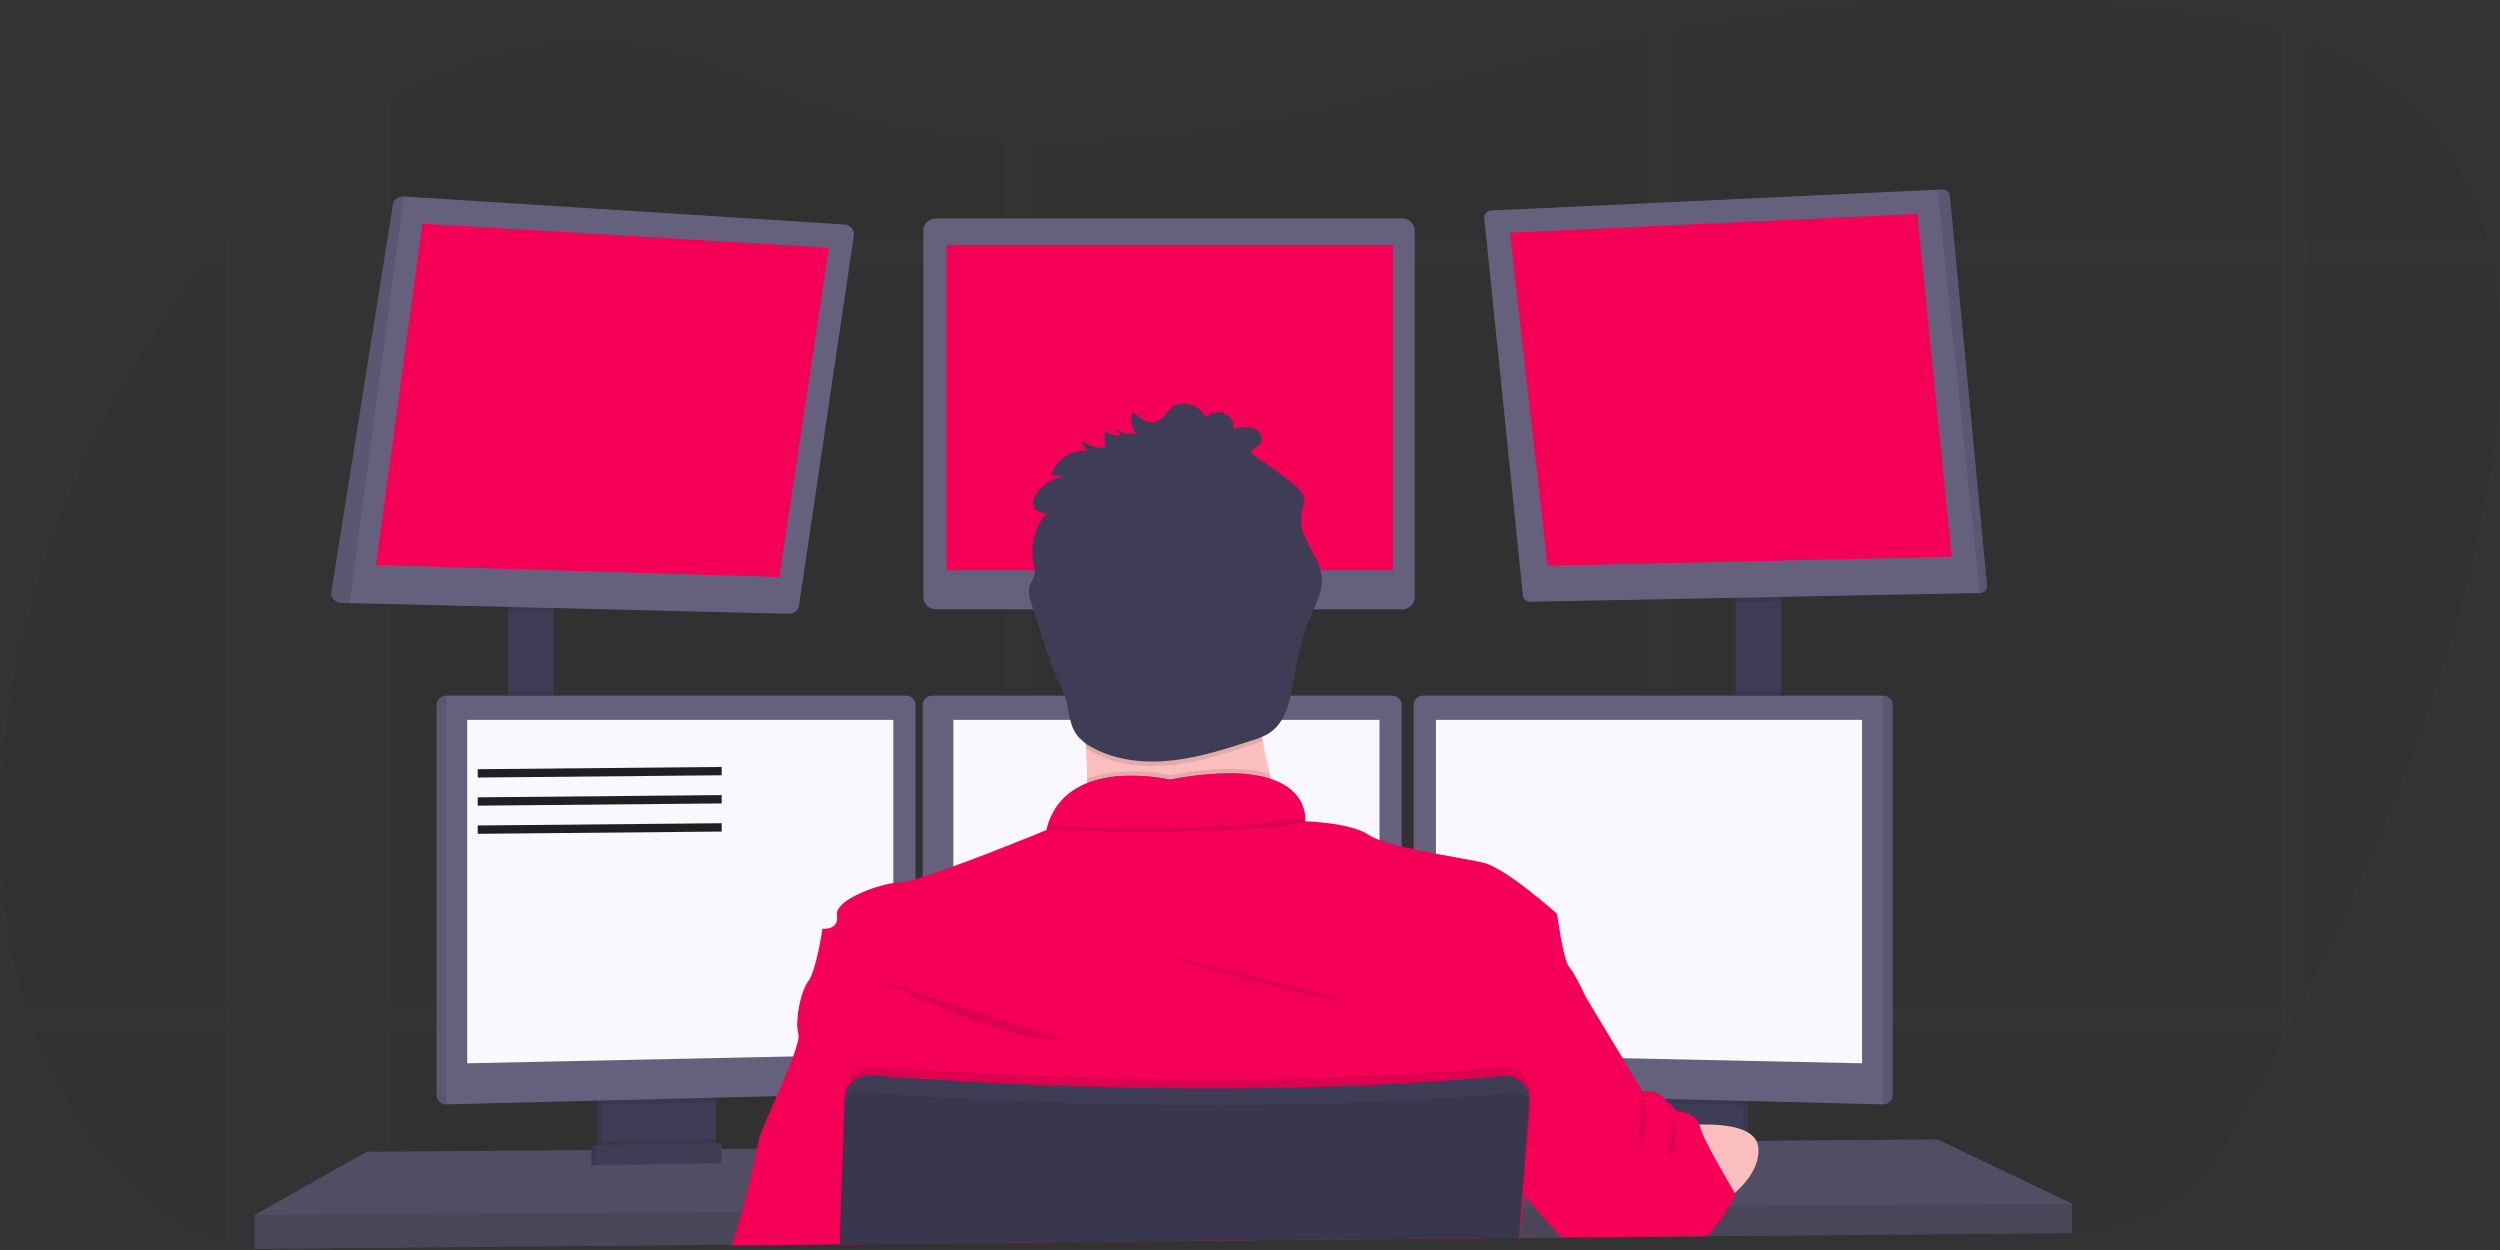 <svg width="600" height="300" viewBox="0 0 600 300" fill="none" xmlns="http://www.w3.org/2000/svg">
<rect x="0" y="0" width="600" height="300" fill="#333333" stroke="none"/>
<g clip-path="url(#clip0)">
<path opacity="0.1" d="M553.997 237.225C553.329 238.578 552.663 239.913 551.998 241.231C550.961 243.277 549.937 245.284 548.927 247.25C548.478 248.122 548.028 248.977 547.59 249.833C542.635 259.344 538.008 267.757 534.079 274.675C530.513 280.944 525.218 286.197 518.75 289.882C512.281 293.568 504.877 295.552 497.312 295.625L409.932 296.519H409.01L401.52 296.595L395.113 296.659L375.464 296.86H374.669L364.667 296.963H364.361L302.709 297.591L247.677 298.132L241.275 298.197L201.518 298.603H201.472L175.687 298.863H175.411L93.88 299.691L69.489 299.94C64.284 299.995 59.102 299.298 54.122 297.872C45.458 295.413 37.671 290.781 31.599 284.474C21.124 273.63 13.489 260.979 8.361 247.25C7.62 245.269 6.928 243.262 6.287 241.231C-11.466 184.849 10.176 112.108 49.127 63.43C50.759 61.394 52.419 59.409 54.105 57.475L54.145 57.431C66.124 43.616 79.555 32.075 93.862 23.868C119.215 9.3 147.304 5.197 174.932 17.426C198.309 27.776 220.135 32.643 241.292 33.964C243.43 34.094 245.568 34.191 247.694 34.251C296.227 35.685 341.711 19.255 395.124 8.65C397.25 8.228 399.382 7.811 401.531 7.416C439.635 0.292 481.904 -3.465 532.171 4.433C537.394 5.235 542.547 6.393 547.59 7.898C549.807 8.569 551.942 9.291 553.997 10.063C577.99 19.234 591.075 36.178 596.636 57.41C597.162 59.38 597.617 61.385 598.001 63.424C607.86 114.495 578.987 186.939 553.997 237.225Z" fill="#202020"/>
<g opacity="0.1">
<path opacity="0.1" d="M93.862 23.868V299.751L69.472 300C64.267 300.055 59.084 299.358 54.104 297.932V57.432H54.145C66.124 43.6 79.555 32.059 93.862 23.868Z" fill="#F9F8FF"/>
<path opacity="0.1" d="M598.03 63.43H49.126C50.759 61.395 52.418 59.41 54.104 57.475V57.432H596.664C597.19 59.392 597.645 61.391 598.03 63.43Z" fill="#F9F8FF"/>
<path opacity="0.1" d="M553.997 10.069V241.226H551.997C550.96 243.272 549.937 245.279 548.926 247.245C548.477 248.117 548.027 248.972 547.59 249.828V7.882C549.806 8.553 551.942 9.282 553.997 10.069Z" fill="#F9F8FF"/>
<path opacity="0.1" d="M401.531 7.4V296.617L395.124 296.682V8.635C397.25 8.212 399.382 7.795 401.531 7.4Z" fill="#F9F8FF"/>
<path opacity="0.1" d="M247.693 34.235V298.186L241.292 298.251V33.948C243.429 34.078 245.567 34.154 247.693 34.235Z" fill="#F9F8FF"/>
<path opacity="0.1" d="M551.997 241.231C550.96 243.277 549.937 245.284 548.926 247.251H8.361C7.619 245.269 6.928 243.263 6.286 241.231H551.997Z" fill="#F9F8FF"/>
</g>
<path d="M132.87 143.907H121.922V175.121H132.87V143.907Z" fill="#3F3D56"/>
<path d="M427.494 142.283H416.546V175.305H427.494V142.283Z" fill="#3F3D56"/>
<path d="M497.311 288.892V295.929L409.776 296.687L408.843 296.703L375.573 296.99L374.778 297.001L364.666 297.082H364.366L302.725 297.618L201.54 298.5H201.454L175.727 298.728L175.45 298.733L61.134 299.719V291.598L88.013 276.44L141.945 276.018L143.097 276.013L143.478 276.007L144.63 275.991L170.524 275.791L171.682 275.785L172.051 275.78L173.203 275.775L181.506 275.71L181.725 275.704L202.209 275.542H202.376L362.211 274.275L366.124 274.248H366.516L369.5 274.221L391.194 274.053L392.346 274.037L393.412 274.026H393.965L400.713 273.977L402.049 273.961L403.841 273.95L409.459 273.902L418.373 273.831L419.525 273.82L421.53 273.809H421.905L464.952 273.463L497.311 288.892Z" fill="#65617D"/>
<path opacity="0.2" d="M497.311 288.892V295.929L409.776 296.687L408.843 296.703L375.573 296.99L374.778 297.001L364.666 297.082H364.366L302.725 297.618L201.54 298.5H201.454L175.727 298.728L175.45 298.733L61.134 299.719V291.598L88.013 276.44L141.945 276.018L143.097 276.013L143.478 276.007L144.63 275.991L170.524 275.791L171.682 275.785L172.051 275.78L173.203 275.775L181.506 275.71L181.725 275.704L202.209 275.542H202.376L362.211 274.275L366.124 274.248H366.516L369.5 274.221L391.194 274.053L392.346 274.037L393.412 274.026H393.965L400.713 273.977L402.049 273.961L403.841 273.95L409.459 273.902L418.373 273.831L419.525 273.82L421.53 273.809H421.905L464.952 273.463L497.311 288.892Z" fill="black"/>
<path d="M170.61 261.829V275.087C170.611 275.715 170.421 276.33 170.064 276.861C169.707 277.392 169.197 277.817 168.594 278.086C168.144 278.291 167.653 278.402 167.153 278.411L147.044 278.812C146.507 278.824 145.974 278.718 145.488 278.503C144.874 278.238 144.354 277.814 143.989 277.279C143.624 276.744 143.431 276.123 143.431 275.488V261.829H170.61Z" fill="#3F3D56"/>
<path opacity="0.1" d="M170.61 261.829V275.087C170.611 275.715 170.421 276.33 170.064 276.861C169.707 277.392 169.197 277.817 168.594 278.086C168.144 278.291 167.653 278.402 167.153 278.411L147.044 278.812C146.507 278.824 145.974 278.718 145.488 278.503C144.874 278.238 144.354 277.814 143.989 277.279C143.624 276.744 143.431 276.123 143.431 275.488V261.829H170.61Z" fill="black"/>
<path d="M171.763 261.829V275.087C171.763 275.715 171.574 276.33 171.217 276.861C170.86 277.392 170.35 277.817 169.746 278.086C169.297 278.291 168.805 278.402 168.306 278.411L148.197 278.812C147.659 278.824 147.127 278.718 146.641 278.503C146.026 278.238 145.506 277.814 145.141 277.279C144.777 276.744 144.583 276.123 144.584 275.488V261.829H171.763Z" fill="#3F3D56"/>
<path d="M419.525 261.829H392.346V278.882H419.525V261.829Z" fill="#3F3D56"/>
<path opacity="0.1" d="M419.525 261.829H392.346V278.882H419.525V261.829Z" fill="black"/>
<path d="M418.373 261.829H391.194V278.882H418.373V261.829Z" fill="#3F3D56"/>
<path opacity="0.1" d="M132.87 143.902V147.004L121.922 146.738V143.902H132.87Z" fill="black"/>
<path d="M204.928 56.517L191.774 145.298C191.691 145.865 191.388 146.384 190.923 146.754C190.459 147.125 189.865 147.322 189.256 147.307L83.928 144.741L81.929 144.692C81.581 144.684 81.238 144.608 80.924 144.467C80.609 144.327 80.33 144.126 80.103 143.877C79.877 143.628 79.71 143.337 79.611 143.024C79.513 142.71 79.486 142.38 79.532 142.056L94.3 49.117C94.395 48.541 94.716 48.02 95.201 47.656C95.685 47.292 96.297 47.112 96.915 47.152L202.624 53.875C202.965 53.894 203.298 53.979 203.602 54.124C203.907 54.27 204.176 54.473 204.392 54.721C204.609 54.97 204.768 55.257 204.861 55.566C204.953 55.876 204.976 56.199 204.928 56.517V56.517Z" fill="#65617D"/>
<path d="M101.369 53.68L90.232 135.603L187.032 138.488L198.936 59.451L101.369 53.68Z" fill="#F50057"/>
<path d="M336.461 52.413H224.674C222.978 52.413 221.603 53.705 221.603 55.299V143.36C221.603 144.954 222.978 146.246 224.674 146.246H336.461C338.158 146.246 339.533 144.954 339.533 143.36V55.299C339.533 53.705 338.158 52.413 336.461 52.413Z" fill="#65617D"/>
<path d="M334.341 58.731H227.169V136.864H334.341V58.731Z" fill="#F50057"/>
<path opacity="0.1" d="M427.494 142.278V144.329L416.546 144.54V142.278H427.494Z" fill="black"/>
<path d="M476.891 140.545C476.906 140.77 476.874 140.995 476.794 141.207C476.715 141.419 476.591 141.614 476.43 141.779C476.268 141.945 476.073 142.079 475.855 142.172C475.637 142.265 475.401 142.316 475.162 142.321L367.299 144.416C366.851 144.425 366.416 144.274 366.082 143.994C365.747 143.714 365.538 143.325 365.496 142.906L356.225 52.349C356.202 52.124 356.228 51.897 356.301 51.682C356.374 51.467 356.493 51.268 356.65 51.098C356.807 50.927 357 50.788 357.216 50.69C357.432 50.591 357.667 50.535 357.907 50.524L464.952 45.522L466.105 45.468C466.563 45.445 467.012 45.591 467.358 45.874C467.705 46.156 467.92 46.554 467.96 46.984L476.891 140.545Z" fill="#65617D"/>
<path d="M362.384 55.846L460.147 51.331L468.404 133.616L371.413 135.781L362.384 55.846Z" fill="#F50057"/>
<path opacity="0.1" d="M476.891 140.545C476.907 140.77 476.874 140.995 476.794 141.207C476.715 141.419 476.591 141.614 476.43 141.779C476.268 141.945 476.073 142.079 475.855 142.172C475.637 142.265 475.401 142.316 475.162 142.321L464.952 45.522L466.105 45.468C466.563 45.445 467.012 45.591 467.358 45.874C467.705 46.156 467.92 46.554 467.96 46.984L476.891 140.545Z" fill="black"/>
<path opacity="0.1" d="M96.933 47.146L83.928 144.741L81.929 144.692C81.581 144.684 81.238 144.608 80.924 144.467C80.609 144.327 80.33 144.126 80.103 143.877C79.877 143.628 79.71 143.337 79.611 143.024C79.513 142.71 79.486 142.38 79.532 142.056L94.3 49.117C94.394 48.537 94.717 48.012 95.205 47.647C95.693 47.281 96.31 47.103 96.933 47.146V47.146Z" fill="black"/>
<path opacity="0.1" d="M132.87 165.875H121.922V175.121H132.87V165.875Z" fill="black"/>
<path opacity="0.1" d="M171.763 261.824V264.514L144.584 265.197V261.824H171.763Z" fill="black"/>
<path d="M219.731 169.096V260.151C219.724 260.707 219.49 261.239 219.077 261.637C218.664 262.035 218.104 262.269 217.512 262.29L107.085 265.05H107.056C106.455 265.043 105.881 264.816 105.455 264.416C105.03 264.017 104.788 263.477 104.78 262.912V169.096C104.788 168.531 105.03 167.991 105.455 167.592C105.881 167.192 106.455 166.965 107.056 166.958H217.455C218.056 166.965 218.631 167.192 219.056 167.592C219.481 167.991 219.723 168.531 219.731 169.096V169.096Z" fill="#65617D"/>
<path opacity="0.1" d="M107.085 166.958V265.05H107.056C106.455 265.043 105.881 264.816 105.455 264.416C105.03 264.017 104.788 263.477 104.78 262.912V169.096C104.788 168.531 105.03 167.991 105.455 167.592C105.881 167.192 106.455 166.965 107.056 166.958H107.085Z" fill="black"/>
<path d="M112.127 172.772H214.401V253.027L112.127 255.192V172.772Z" fill="#F9F8FF"/>
<path opacity="0.1" d="M427.494 165.875H416.546V175.305H427.494V165.875Z" fill="black"/>
<path opacity="0.1" d="M418.373 261.824V265.294L391.194 264.612V261.824H418.373Z" fill="black"/>
<path d="M454.241 169.096V262.912C454.233 263.482 453.987 264.026 453.556 264.426C453.124 264.826 452.542 265.05 451.936 265.05V265.05L341.486 262.29C340.895 262.269 340.335 262.035 339.922 261.637C339.509 261.239 339.274 260.707 339.267 260.151V169.096C339.275 168.531 339.517 167.991 339.942 167.592C340.368 167.192 340.942 166.965 341.543 166.958H451.942C452.547 166.959 453.128 167.184 453.558 167.584C453.988 167.984 454.233 168.527 454.241 169.096V169.096Z" fill="#65617D"/>
<path opacity="0.1" d="M454.241 169.096V262.912C454.233 263.482 453.987 264.026 453.556 264.426C453.124 264.826 452.542 265.05 451.936 265.05V265.05V166.958C452.542 166.958 453.124 167.182 453.556 167.582C453.987 167.983 454.233 168.527 454.241 169.096Z" fill="black"/>
<path d="M446.894 172.772H344.62V253.027L446.894 255.192V172.772Z" fill="#F9F8FF"/>
<path d="M336.41 169.096V260.151C336.403 260.707 336.168 261.239 335.755 261.637C335.342 262.035 334.782 262.269 334.191 262.29L223.764 265.05C223.158 265.05 222.576 264.826 222.144 264.426C221.713 264.026 221.467 263.482 221.459 262.912V169.096C221.467 168.531 221.709 167.991 222.134 167.592C222.559 167.192 223.134 166.965 223.735 166.958H334.134C334.735 166.965 335.309 167.192 335.735 167.592C336.16 167.991 336.402 168.531 336.41 169.096V169.096Z" fill="#65617D"/>
<path d="M228.806 172.772H331.08V253.027L228.806 255.192V172.772Z" fill="#F9F8FF"/>
<path opacity="0.1" d="M497.311 288.892V295.929L409.776 296.687L408.843 296.703L375.573 296.99L374.778 297.001L364.666 297.082H364.366L302.725 297.618L201.54 298.5H201.454L175.727 298.728L175.45 298.733L61.134 299.719V291.598L177.819 290.878H178.095L201.713 290.727H201.823L364.931 289.714H365.098L365.196 289.709H365.467L368.227 289.693H369.068L411.989 289.422L414.524 289.411L415.089 289.406L497.311 288.892Z" fill="black"/>
<path d="M280.755 175.121C297.09 175.121 310.331 162.68 310.331 147.334C310.331 131.987 297.09 119.546 280.755 119.546C264.421 119.546 251.179 131.987 251.179 147.334C251.179 162.68 264.421 175.121 280.755 175.121Z" fill="#FBBEBE"/>
<path d="M310.337 204.176C310.337 204.176 253.006 210.672 258.48 204.176C260.462 201.826 261.009 194.864 260.9 186.934C260.865 184.525 260.773 182.029 260.64 179.544C260.007 167.634 258.48 155.995 258.48 155.995C258.48 155.995 308.608 133.8 302.846 151.394C300.542 158.502 301.296 168.484 303.048 177.855C303.561 180.589 304.154 183.269 304.777 185.813C306.295 192.019 308.151 198.148 310.337 204.176V204.176Z" fill="#FBBEBE"/>
<path opacity="0.1" d="M310.337 204.176C310.337 204.176 253.006 210.672 258.48 204.176C260.462 201.826 261.009 194.864 260.9 186.934C269.64 183.426 280.761 186.04 280.761 186.04C292.469 183.848 299.977 184.276 304.777 185.813C306.295 192.019 308.151 198.148 310.337 204.176V204.176Z" fill="black"/>
<path d="M201.517 299.112V298.657L302.708 297.623L364.361 297.082H364.533L364.47 297.883L364.557 297.082H364.666V296.99L365.455 289.709L365.755 286.953L365.847 286.093L365.928 285.373L369.489 274.215L373.05 263.075L376.046 253.693L380.621 239.358C380.621 239.358 378.028 233.674 376.587 232.05C375.147 230.426 373.706 219.328 373.706 219.328C373.706 219.328 361.411 208.322 356.035 207.056C353.782 206.514 349.334 205.794 344.609 204.89C342.84 204.555 341.025 204.197 339.279 203.808C338.294 203.596 337.326 203.374 336.398 203.152C334.593 202.729 332.813 202.212 331.068 201.604C330.153 201.292 329.283 200.876 328.475 200.365C324.24 197.447 313.627 197.116 313.218 197.116C313.217 197.104 313.217 197.091 313.218 197.079V197.03C313.233 196.803 313.233 196.575 313.218 196.348C313.218 196.131 313.218 195.877 313.166 195.59C313.166 195.503 313.166 195.411 313.126 195.319C313.097 195.124 313.062 194.919 313.01 194.702C312.993 194.605 312.97 194.509 312.941 194.415C312.774 193.763 312.533 193.129 312.221 192.526C312.181 192.439 312.129 192.347 312.083 192.261C311.8 191.76 311.473 191.284 311.103 190.837C311.028 190.745 310.948 190.647 310.861 190.555C310.389 190.032 309.864 189.554 309.294 189.126C309.138 189.012 308.977 188.893 308.81 188.785C308.717 188.714 308.619 188.649 308.516 188.59L308.003 188.276L307.525 188.016C307.104 187.8 306.661 187.589 306.177 187.388C306.027 187.323 305.866 187.264 305.704 187.204C305.543 187.145 305.289 187.053 305.076 186.977H305.042L304.61 186.815C304.281 186.712 303.947 186.62 303.595 186.528L303.06 186.398L302.483 186.273L301.907 186.159C301.331 186.051 300.714 185.954 300.069 185.878L299.412 185.802L298.738 185.737L298.041 185.683L297.05 185.629L295.898 185.591C290.815 185.591 285.747 186.097 280.778 187.101C277.326 186.38 273.791 186.074 270.257 186.192H269.756L269.18 186.224H268.811L268.067 186.289C267.82 186.289 267.566 186.338 267.318 186.371C267.071 186.403 266.811 186.43 266.564 186.468L266.183 186.528C265.809 186.587 265.429 186.652 265.031 186.728C264.904 186.75 264.777 186.777 264.651 186.809C264.149 186.912 263.648 187.036 263.153 187.177C262.905 187.242 262.657 187.318 262.409 187.399C262.283 187.432 262.161 187.475 262.04 187.518L261.672 187.643L261.309 187.778L260.877 187.941C260.658 188.027 260.444 188.119 260.231 188.217C260.11 188.265 259.989 188.319 259.874 188.379C259.759 188.439 259.638 188.487 259.528 188.547C258.226 189.179 257.021 189.977 255.95 190.918L255.656 191.183L255.368 191.459C255.27 191.551 255.178 191.649 255.086 191.746C254.71 192.132 254.36 192.539 254.037 192.964C253.945 193.078 253.859 193.192 253.772 193.311C253.406 193.817 253.075 194.345 252.781 194.891C252.706 195.021 252.637 195.157 252.568 195.287C252.098 196.201 251.712 197.152 251.416 198.129C251.308 198.49 251.21 198.851 251.122 199.211C251.122 199.211 238.924 204.268 228.806 207.927C226.115 208.902 223.58 209.784 221.459 210.45C220.843 210.645 220.267 210.823 219.731 210.991C218.568 211.386 217.359 211.648 216.13 211.771C215.55 211.78 214.972 211.83 214.401 211.922C209.751 212.632 201.782 215.712 200.912 218.803C200.842 219.05 200.822 219.307 200.855 219.561C200.855 219.561 200.855 219.599 200.855 219.62C201.431 223.41 197.398 222.868 197.398 222.868C197.398 222.868 195.957 232.883 193.94 235.59C192.483 237.539 191.486 241.886 191.359 245.167C191.287 246.189 191.372 247.215 191.613 248.214C191.613 248.242 191.613 248.269 191.613 248.29C191.843 249.016 191.29 250.997 190.351 253.536C189.331 256.324 187.844 259.789 186.415 263.058C184.26 267.995 182.232 272.478 182.105 273.463C182.054 273.902 181.904 274.686 181.696 275.699C180.855 279.824 178.988 287.679 178.066 290.857C177.381 293.228 176.384 296.476 175.698 298.706C175.698 298.771 175.658 298.836 175.641 298.896L201.471 298.657V299.112H201.552H201.517Z" fill="#F50057"/>
<path opacity="0.1" d="M210.944 235.303C210.944 235.303 243.787 251.273 255.599 249.378L210.944 235.303Z" fill="black"/>
<path opacity="0.1" d="M277.782 228.807C277.782 228.807 309.761 238.551 320.42 239.905C331.08 241.258 277.782 228.807 277.782 228.807Z" fill="black"/>
<path opacity="0.1" d="M313.252 197.452C296.543 200.343 265.083 199.72 251.485 199.282C256.469 182.5 280.773 188.206 280.773 188.206C310.856 182.565 313.16 194.269 313.252 197.452Z" fill="black"/>
<path d="M313.252 196.369C296.543 199.26 265.083 198.638 251.485 198.199C256.469 181.417 280.773 187.123 280.773 187.123C310.856 181.482 313.16 193.186 313.252 196.369Z" fill="#F50057"/>
<path d="M401.951 270.356C401.951 270.356 421.634 267.514 422.02 275.634C422.406 283.754 411.983 289.427 411.983 289.427L401.951 270.356Z" fill="#FBBEBE"/>
<path opacity="0.1" d="M303.048 177.855C302.201 178.211 301.336 178.525 300.455 178.797C294.244 180.811 287.981 182.841 281.441 183.577C274.901 184.314 268.039 183.664 262.334 180.6C261.735 180.282 261.158 179.929 260.606 179.544C259.972 167.634 258.445 155.995 258.445 155.995C258.445 155.995 308.574 133.8 302.812 151.394C300.519 158.502 301.296 168.484 303.048 177.855Z" fill="black"/>
<path d="M272.642 103.901C271.82 104.105 270.958 104.126 270.126 103.962C269.294 103.797 268.514 103.452 267.849 102.954L269.047 104.518C268.341 104.595 267.625 104.526 266.95 104.315C266.276 104.105 265.658 103.759 265.14 103.3C265.032 104.701 265.094 106.109 265.325 107.496C263.342 107.586 261.389 107.01 259.816 105.872C259.786 106.36 259.915 106.846 260.187 107.263C260.459 107.68 260.861 108.009 261.338 108.205C259.346 107.982 257.335 108.447 255.681 109.513C254.027 110.58 252.843 112.176 252.349 114.003L255.357 114.263C252.993 114.737 250.871 115.953 249.341 117.711C248.419 118.794 247.716 120.18 248.12 121.501C248.523 122.822 250.471 123.666 251.531 122.724C250.023 124.415 248.927 126.396 248.319 128.527C247.712 130.658 247.609 132.889 248.016 135.061C248.29 135.987 248.379 136.953 248.281 137.909C248.091 138.802 247.492 139.576 247.192 140.448C246.616 142.029 247.163 143.745 247.676 145.32L250.378 153.668C251.358 156.683 252.332 159.704 253.611 162.622C254.517 164.466 255.287 166.367 255.916 168.311C256.642 170.931 256.67 173.8 258.22 176.09C259.283 177.531 260.703 178.708 262.357 179.517C268.056 182.581 274.941 183.231 281.464 182.495C287.986 181.758 294.244 179.728 300.45 177.714C301.828 177.324 303.151 176.779 304.391 176.09C308.683 173.449 309.64 168.046 310.441 163.287C311.334 157.982 312.526 152.688 314.641 147.697C315.897 144.725 317.522 141.709 317.246 138.526C316.894 134.298 313.333 130.871 312.452 126.714C312.156 125.324 312.17 123.892 312.492 122.508C312.765 121.683 312.918 120.827 312.947 119.963C312.849 118.22 311.328 116.878 309.899 115.757C306.799 113.324 303.599 111.026 300.3 108.86C300.133 107.777 301.7 107.312 302.409 106.457C303.411 105.249 302.374 103.333 300.853 102.77C299.332 102.207 297.626 102.575 296.042 102.949C296.145 102.187 295.984 101.414 295.582 100.745C295.18 100.076 294.559 99.546 293.811 99.236C293.064 98.925 292.229 98.849 291.432 99.02C290.635 99.19 289.917 99.598 289.387 100.182C288.966 99.276 288.294 98.492 287.44 97.913C286.587 97.334 285.583 96.981 284.535 96.891C280.715 96.609 280.64 99.354 278.197 100.864C275.754 102.375 273.737 100.383 271.859 98.932C271.514 99.752 271.404 100.643 271.542 101.515C271.68 102.388 272.059 103.211 272.642 103.901V103.901Z" fill="#3F3D56"/>
<path d="M416.546 286.596C416.546 286.596 416.033 287.744 415.089 289.406C413.659 291.963 411.919 294.355 409.903 296.535L409.747 296.692H408.814L375.544 296.979H374.749L374.651 296.871L368.198 289.676L365.767 286.964L365.669 286.851L365.461 286.623L365.346 286.493L365.196 286.326L360.466 281.053L362.194 274.286L365.138 262.885L365.213 262.609L365.79 260.444L366.199 258.819L367.57 253.525L372.272 235.309L380.627 239.369L389.436 253.985L394.167 261.835H396.76C397.25 261.835 398.373 262.723 399.503 263.746C399.906 264.108 400.309 264.493 400.655 264.828C401.681 265.825 402.493 266.68 402.493 266.68C402.493 266.68 406.693 266.767 407.823 269.874C407.881 270.024 407.929 270.178 407.967 270.334C408.342 271.555 408.829 272.744 409.425 273.885C410.168 275.406 411.101 277.133 412.046 278.86C413.804 282.027 415.59 285.042 416.247 286.136L416.327 286.271L416.546 286.596Z" fill="#F50057"/>
<path opacity="0.1" d="M367.051 262.154L366.994 262.928V262.982L366.896 264.228L366.13 274.248L365.202 286.32L364.937 289.72L364.361 296.996V297.088L302.708 297.629L201.535 298.657V299.112H201.454V298.657V298.506L201.713 290.732L202.209 275.542L202.635 262.663L202.675 261.38C202.701 260.606 202.894 259.844 203.243 259.142C203.591 258.44 204.089 257.813 204.705 257.297C205.321 256.782 206.042 256.39 206.824 256.146C207.607 255.901 208.434 255.809 209.256 255.875C211.975 256.091 215.507 256.356 219.731 256.638L221.459 256.757C245.85 258.349 290.925 260.406 336.41 257.84C337.366 257.791 338.328 257.737 339.291 257.672C346.343 257.255 353.39 256.719 360.368 256.048C361.25 255.961 362.141 256.057 362.98 256.329C363.818 256.601 364.583 257.042 365.22 257.622C365.857 258.201 366.351 258.905 366.668 259.683C366.984 260.462 367.115 261.296 367.051 262.127V262.154Z" fill="black"/>
<path d="M201.517 299.112V298.657L302.708 297.623L364.361 297.082H364.533V296.99L365.11 289.714L365.357 286.466L366.302 274.226L367.046 264.536V264.298C367.08 263.851 367.059 263.403 366.982 262.961C366.986 262.943 366.986 262.925 366.982 262.907C366.824 261.993 366.428 261.13 365.83 260.395C365.195 259.63 364.364 259.031 363.415 258.652C362.465 258.273 361.428 258.127 360.402 258.229C353.425 258.901 346.378 259.437 339.325 259.853C338.363 259.918 337.401 259.973 336.444 260.021C290.96 262.56 245.884 260.503 221.494 258.939L219.765 258.82C215.542 258.538 212.01 258.278 209.29 258.056C207.794 257.938 206.304 258.344 205.108 259.197C203.912 260.049 203.095 261.288 202.814 262.674C202.756 262.967 202.721 263.264 202.71 263.562L202.318 275.558L201.782 290.754L201.529 298.528V298.679V299.134L201.517 299.112Z" fill="#3F3D56"/>
<path opacity="0.1" d="M367.224 265.949L366.516 274.248L365.461 286.618L365.196 289.714L364.62 296.649L364.585 296.995V297.088L364.499 297.889L364.562 297.088H364.395L302.743 297.629L201.535 298.657V298.506L201.817 290.732L202.393 275.542L202.762 265.446C202.78 264.871 202.951 264.31 203.259 263.814C203.567 263.318 204.002 262.901 204.525 262.604C205.178 262.228 205.94 262.057 206.703 262.116C207.913 262.208 209.4 262.317 211.134 262.436C213.952 262.631 217.426 262.858 221.471 263.096C228.961 263.54 238.359 264.016 249.128 264.406C279.09 265.489 319.539 265.852 357.959 262.69C359.688 262.549 361.474 262.392 363.22 262.235C363.911 262.171 364.607 262.295 365.225 262.593C365.4 262.675 365.566 262.773 365.72 262.885C366.222 263.227 366.619 263.686 366.873 264.217C366.932 264.322 366.98 264.433 367.017 264.547C367.19 264.995 367.261 265.473 367.224 265.949V265.949Z" fill="black"/>
<path opacity="0.1" d="M171.763 273.36V275.087C171.763 275.715 171.574 276.33 171.217 276.861C170.86 277.392 170.35 277.817 169.746 278.086L146.641 278.503C146.026 278.238 145.506 277.814 145.141 277.279C144.777 276.744 144.583 276.123 144.584 275.488V273.864L171.763 273.36Z" fill="black"/>
<path d="M172.051 279.104L141.945 279.645V274.952L172.051 274.41V279.104Z" fill="#3F3D56"/>
<path opacity="0.1" d="M172.051 279.104L141.945 279.645V274.952L172.051 274.41V279.104Z" fill="black"/>
<path d="M173.203 279.104L143.097 279.645V274.952L173.203 274.41V279.104Z" fill="#3F3D56"/>
<g opacity="0.1">
<path opacity="0.1" d="M272.879 102.126C272.316 101.438 271.942 100.632 271.79 99.776C271.651 100.612 271.734 101.468 272.032 102.266C272.318 102.242 272.601 102.195 272.879 102.126Z" fill="black"/>
<path opacity="0.1" d="M265.561 105.72C265.452 105.057 265.381 104.388 265.348 103.717C265.348 104.383 265.348 105.054 265.348 105.726L265.561 105.72Z" fill="black"/>
<path opacity="0.1" d="M312.521 123.785C312.552 123.303 312.622 122.823 312.728 122.351C313.001 121.527 313.156 120.673 313.189 119.812C313.176 119.618 313.145 119.426 313.097 119.238C312.999 119.736 312.843 120.234 312.728 120.727C312.498 121.731 312.428 122.762 312.521 123.785Z" fill="black"/>
<path opacity="0.1" d="M300.536 107.057L301.164 107.485C301.693 107.125 302.189 106.723 302.645 106.283C302.862 106.001 302.996 105.671 303.034 105.325C303.073 104.98 303.014 104.63 302.864 104.313C302.806 104.436 302.733 104.553 302.645 104.659C301.936 105.515 300.369 105.985 300.536 107.057Z" fill="black"/>
<path opacity="0.1" d="M253.19 112.265C252.98 112.66 252.812 113.073 252.689 113.499C253.59 113.027 254.561 112.682 255.57 112.476L253.19 112.265Z" fill="black"/>
<path opacity="0.1" d="M261.136 106.375C260.757 106.179 260.395 105.957 260.053 105.709C260.038 105.924 260.056 106.139 260.105 106.348C260.449 106.333 260.793 106.342 261.136 106.375V106.375Z" fill="black"/>
<path opacity="0.1" d="M317.47 138.272C317.234 140.897 315.932 143.425 314.877 145.915C312.763 150.907 311.57 156.201 310.677 161.512C309.876 166.27 308.948 171.673 304.627 174.309C303.392 175.002 302.07 175.548 300.691 175.933C294.48 177.953 288.217 179.977 281.677 180.713C275.137 181.45 268.275 180.805 262.571 177.741C260.917 176.931 259.497 175.755 258.434 174.315C256.895 172.025 256.866 169.156 256.129 166.536C255.5 164.59 254.73 162.687 253.824 160.84C252.551 157.928 251.571 154.886 250.597 151.892C249.695 149.109 248.794 146.325 247.895 143.539C247.599 142.701 247.379 141.841 247.238 140.968C247.013 142.353 247.451 143.804 247.895 145.163C248.794 147.953 249.695 150.737 250.597 153.516C251.571 156.531 252.551 159.552 253.824 162.465C254.73 164.311 255.5 166.214 256.129 168.16C256.855 170.78 256.884 173.649 258.434 175.939C259.497 177.379 260.917 178.555 262.571 179.365C268.275 182.43 275.155 183.074 281.677 182.338C288.2 181.601 294.457 179.577 300.691 177.557C302.07 177.172 303.392 176.626 304.627 175.933C308.919 173.297 309.876 167.894 310.677 163.136C311.57 157.825 312.763 152.531 314.877 147.54C316.133 144.573 317.758 141.558 317.482 138.369C317.482 138.337 317.47 138.304 317.47 138.272Z" fill="black"/>
<path opacity="0.1" d="M248.506 136.177C248.506 136.177 248.506 136.139 248.506 136.117C248.61 135.162 248.52 134.198 248.241 133.275C248.126 132.681 248.051 132.081 248.016 131.478C247.95 132.622 248.025 133.771 248.241 134.899C248.333 135.321 248.437 135.749 248.506 136.177Z" fill="black"/>
<path opacity="0.1" d="M250.263 122.935C250.706 122.236 251.209 121.571 251.767 120.948C250.713 121.896 248.765 121.051 248.356 119.736C248.205 120.268 248.205 120.828 248.356 121.36C248.498 121.757 248.749 122.112 249.084 122.389C249.419 122.665 249.826 122.854 250.263 122.935V122.935Z" fill="black"/>
</g>
<path opacity="0.1" d="M394.173 261.829C394.173 261.829 395.999 268.055 394.173 273.468C392.346 278.882 394.173 261.829 394.173 261.829Z" fill="black"/>
<path opacity="0.1" d="M401.951 268.179C401.951 268.179 402.718 276.083 400.989 277.485C399.261 278.887 401.951 268.179 401.951 268.179Z" fill="black"/>
<path d="M114.656 185.607L173.203 185.066" stroke="#202020" stroke-width="2" stroke-miterlimit="10"/>
<path d="M114.656 192.358L173.203 191.822" stroke="#202020" stroke-width="2" stroke-miterlimit="10"/>
<path d="M114.656 199.114L173.203 198.573" stroke="#202020" stroke-width="2" stroke-miterlimit="10"/>
</g>
<defs>
<clipPath id="clip0">
<rect width="600" height="300" fill="white"/>
</clipPath>
</defs>
</svg>

